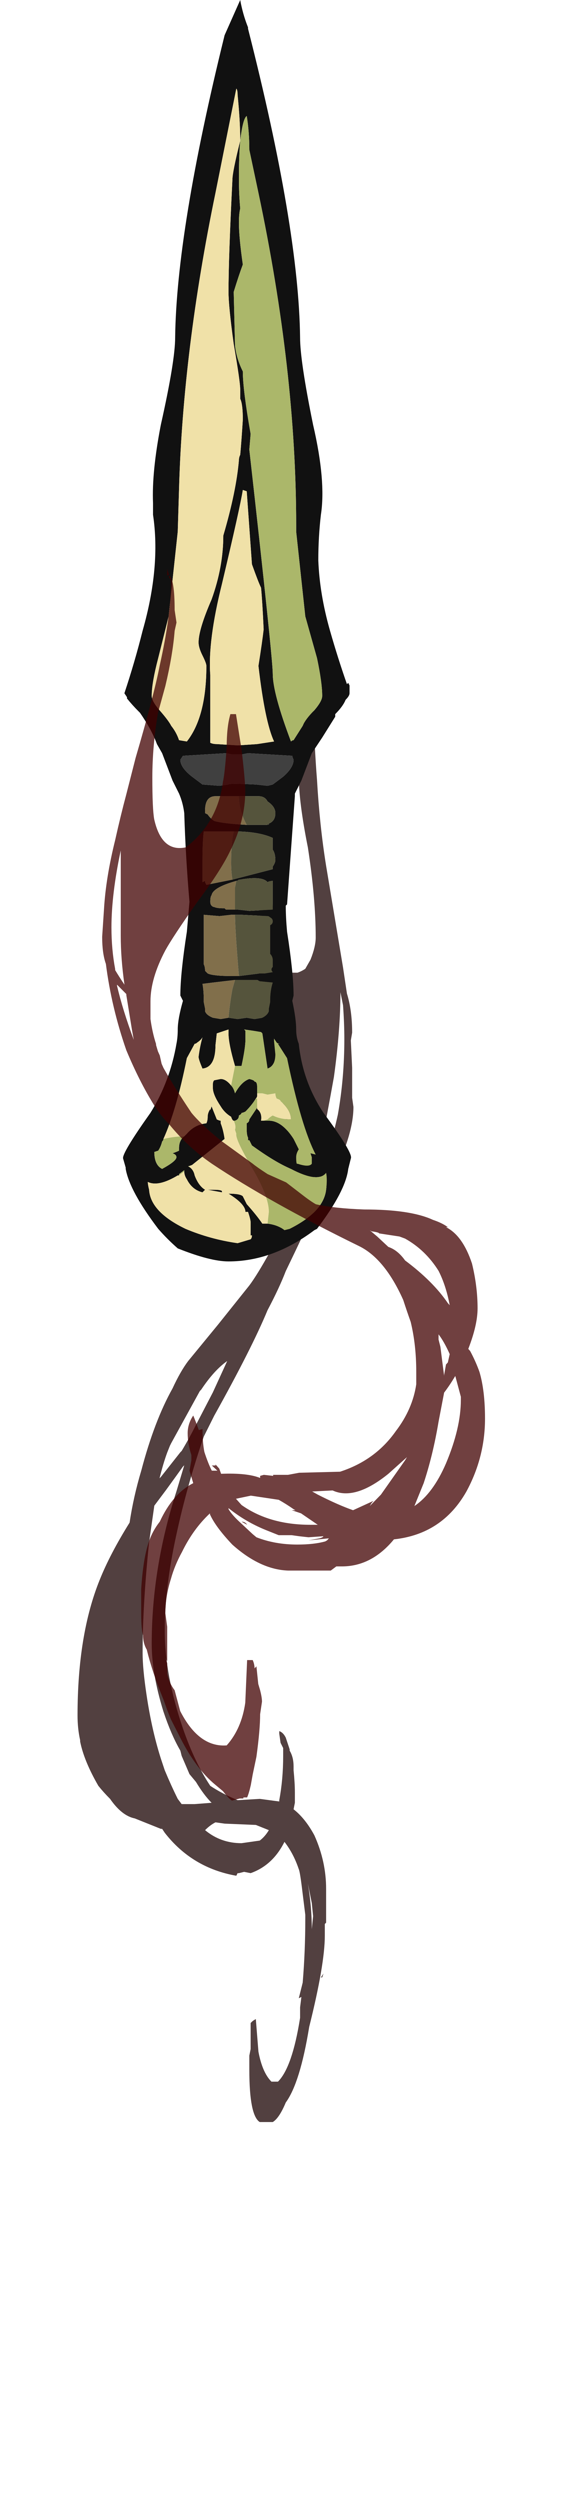 <?xml version="1.0" encoding="UTF-8" standalone="no"?>
<svg xmlns:ffdec="https://www.free-decompiler.com/flash" xmlns:xlink="http://www.w3.org/1999/xlink" ffdec:objectType="frame" height="671.45px" width="154.9px" xmlns="http://www.w3.org/2000/svg">
  <g transform="matrix(1.0, 0.0, 0.0, 1.0, 61.55, 208.3)">
    <use ffdec:characterId="757" height="54.8" transform="matrix(7.0, 0.0, 0.0, 7.0, -40.7, -21.95)" width="10.6" xlink:href="#shape0"/>
    <use ffdec:characterId="746" height="48.4" transform="matrix(7.0, 0.0, 0.0, 7.0, -28.45, -208.3)" width="8.75" xlink:href="#shape1"/>
    <use ffdec:characterId="759" height="59.2" transform="matrix(-9.996, 0.0, 0.0, 5.59, 68.882, -55.627)" width="10.3" xlink:href="#shape2"/>
  </g>
  <defs>
    <g id="shape0" transform="matrix(1.0, 0.0, 0.0, 1.0, 5.35, 24.3)">
      <path d="M3.55 -23.9 Q3.6 -24.3 3.7 -24.3 L3.7 -24.0 Q3.75 -22.25 3.85 -21.0 3.95 -19.25 4.2 -17.7 L4.85 -13.8 5.0 -12.8 Q5.2 -12.15 5.2 -11.3 L5.15 -11.0 5.2 -9.95 5.2 -8.8 5.25 -8.45 Q5.25 -7.3 4.3 -5.5 L3.95 -5.0 3.85 -4.7 Q3.4 -3.7 2.65 -2.15 2.4 -1.5 1.95 -0.65 1.35 0.8 -0.1 3.4 L-0.5 4.2 Q-1.15 6.1 -1.55 7.95 -2.0 10.0 -2.0 11.65 -2.0 13.35 -1.3 15.4 -0.85 16.7 -0.25 17.6 0.2 17.9 0.8 18.15 L1.65 18.1 2.4 18.2 2.4 18.15 Q2.55 17.35 2.55 16.45 L2.55 16.15 2.45 15.95 2.4 15.6 2.4 15.5 Q2.55 15.55 2.65 15.75 L2.8 16.2 2.8 16.25 Q2.95 16.5 2.95 16.85 L2.95 17.0 Q3.0 17.5 3.0 17.85 L3.0 18.25 2.95 18.5 Q3.4 18.85 3.75 19.5 4.2 20.5 4.2 21.55 L4.2 22.85 4.15 22.9 4.15 23.35 Q4.15 24.45 3.55 26.85 3.2 29.0 2.65 29.75 2.4 30.35 2.15 30.5 L1.65 30.5 Q1.25 30.25 1.25 28.5 1.25 28.3 1.25 27.95 L1.3 27.7 1.3 26.7 1.35 26.65 Q1.4 26.6 1.5 26.55 L1.6 27.8 Q1.75 28.6 2.1 28.95 L2.35 28.95 Q2.9 28.4 3.2 26.5 L3.2 26.1 3.25 25.7 3.15 25.75 3.3 25.15 Q3.4 23.95 3.4 22.7 L3.4 22.55 3.3 21.75 Q3.2 20.9 3.15 20.8 2.95 20.2 2.6 19.75 2.15 20.65 1.3 20.95 L1.05 20.9 0.85 20.95 0.8 20.95 0.75 21.05 Q-0.95 20.75 -2.0 19.4 L-2.1 19.25 -2.15 19.25 -3.15 18.85 Q-3.65 18.75 -4.1 18.1 -4.35 17.85 -4.55 17.6 -5.1 16.65 -5.25 15.9 L-5.25 15.85 Q-5.35 15.4 -5.35 14.9 -5.35 11.8 -4.5 9.7 -4.1 8.7 -3.35 7.5 -3.2 6.5 -2.9 5.5 -2.4 3.6 -1.7 2.35 -1.4 1.7 -1.1 1.3 L0.05 -0.1 1.25 -1.6 Q1.55 -2.0 2.05 -2.9 L2.1 -3.05 2.4 -3.6 2.45 -3.65 2.45 -3.75 Q2.45 -3.95 2.7 -4.55 L2.75 -4.8 Q2.8 -5.35 2.8 -6.05 2.8 -7.85 2.2 -10.05 L1.8 -11.55 Q1.6 -12.3 1.6 -12.75 L1.6 -15.05 Q1.6 -15.6 1.7 -16.15 1.8 -16.85 2.05 -17.2 L2.1 -17.15 Q2.1 -17.1 2.1 -17.0 2.15 -15.9 2.25 -15.2 2.35 -14.5 2.55 -14.0 2.7 -13.75 2.85 -13.6 L3.1 -13.6 Q3.25 -13.65 3.4 -13.75 L3.6 -14.1 Q3.8 -14.6 3.8 -14.95 3.8 -16.45 3.5 -18.4 3.15 -20.15 3.15 -21.15 L3.1 -21.3 Q3.1 -21.95 3.3 -22.95 3.4 -23.6 3.55 -23.9 M3.55 -22.95 L3.55 -22.95 M4.85 -12.35 L4.75 -12.85 Q4.75 -11.4 4.5 -9.6 4.25 -8.2 3.85 -6.15 3.65 -5.45 3.4 -4.7 L3.85 -5.4 Q4.35 -6.8 4.65 -8.15 4.9 -9.55 4.9 -11.05 4.9 -11.65 4.85 -12.35 M2.05 -16.45 L2.05 -16.45 M4.05 24.95 L4.0 24.95 4.1 24.8 4.05 24.95 M3.5 21.35 Q3.65 22.25 3.65 23.1 L3.7 22.6 3.65 22.1 3.5 21.35 M2.0 19.3 L1.5 19.1 0.3 19.05 -0.05 19.0 Q-0.25 19.1 -0.45 19.3 0.15 19.8 0.95 19.8 L1.65 19.7 Q1.85 19.55 2.0 19.3 M-0.65 2.45 L-1.75 4.45 -1.8 4.55 -1.9 4.8 Q-2.05 5.2 -2.2 5.8 L-2.15 5.75 -1.4 4.8 -1.35 4.75 Q-1.05 4.25 -0.8 3.75 L-0.15 2.5 0.4 1.3 Q-0.1 1.65 -0.6 2.4 L-0.65 2.45 M-2.6 8.25 Q-2.85 10.65 -2.85 12.5 -2.85 13.1 -2.7 14.1 -2.5 15.45 -2.15 16.55 L-2.0 17.0 Q-1.75 17.6 -1.5 18.1 L-1.35 18.3 -0.85 18.3 -0.2 18.25 Q-0.5 17.95 -0.8 17.45 L-1.05 17.15 -1.35 16.45 -1.4 16.25 Q-1.75 15.65 -2.05 14.75 -2.5 13.3 -2.5 12.15 -2.5 9.25 -1.55 6.3 L-1.25 5.3 -1.3 5.35 Q-1.55 5.7 -1.95 6.25 L-2.4 6.85 -2.6 8.25" fill="#180000" fill-opacity="0.749" fill-rule="evenodd" stroke="none"/>
    </g>
    <g id="shape1" transform="matrix(1.0, 0.0, 0.0, 1.0, 4.1, 44.95)">
      <path d="M0.7 -43.9 L0.7 -43.85 Q2.65 -36.2 2.7 -32.0 2.7 -31.1 3.2 -28.65 3.7 -26.5 3.5 -25.2 3.4 -24.35 3.4 -23.45 3.45 -22.15 3.85 -20.75 4.15 -19.7 4.5 -18.7 L4.55 -18.75 4.6 -18.65 4.6 -18.35 Q4.6 -18.25 4.45 -18.1 4.35 -17.85 4.05 -17.55 L4.05 -17.45 3.55 -16.65 3.15 -16.05 2.75 -15.0 2.5 -14.5 2.5 -14.4 2.2 -10.25 2.15 -10.2 Q2.15 -9.75 2.2 -9.2 2.45 -7.6 2.45 -6.75 L2.4 -6.55 Q2.55 -5.85 2.55 -5.45 2.55 -5.15 2.65 -4.9 2.8 -3.45 3.6 -2.25 4.75 -0.7 4.65 -0.5 L4.55 -0.1 Q4.45 0.75 3.35 2.2 L3.25 2.25 Q1.65 3.45 -0.05 3.45 -0.75 3.45 -2.0 2.95 -2.4 2.6 -2.75 2.2 -3.85 0.75 -4.0 -0.1 L-4.0 -0.15 -4.1 -0.5 Q-4.15 -0.7 -3.05 -2.25 -2.3 -3.45 -2.05 -4.9 -2.0 -5.15 -2.0 -5.45 -2.0 -5.85 -1.8 -6.55 L-1.9 -6.75 Q-1.9 -7.6 -1.65 -9.2 L-1.55 -10.35 Q-1.7 -12.1 -1.75 -13.75 -1.8 -14.15 -1.95 -14.5 L-2.2 -15.0 -2.6 -16.05 -2.8 -16.4 Q-3.0 -16.95 -3.45 -17.6 L-3.5 -17.65 Q-3.75 -17.9 -3.95 -18.15 L-3.95 -18.2 -4.05 -18.35 Q-3.65 -19.55 -3.35 -20.75 -2.65 -23.2 -2.95 -25.2 L-2.95 -25.65 Q-3.0 -26.85 -2.65 -28.65 -2.1 -31.1 -2.1 -32.0 -2.05 -36.1 -0.2 -43.6 L0.4 -44.95 Q0.5 -44.4 0.7 -43.9 M0.4 -39.55 Q0.35 -39.0 0.35 -38.1 0.35 -37.5 0.4 -36.95 0.35 -36.75 0.35 -36.4 0.35 -35.85 0.5 -34.8 0.35 -34.4 0.15 -33.75 L0.2 -31.7 Q0.25 -31.2 0.5 -30.7 0.5 -30.0 0.8 -28.3 L0.75 -27.7 Q1.65 -19.7 1.65 -19.1 1.65 -18.35 2.35 -16.5 2.4 -16.55 2.45 -16.55 L2.8 -17.1 Q2.9 -17.35 3.25 -17.7 3.55 -18.05 3.55 -18.25 3.55 -18.75 3.35 -19.7 L2.9 -21.3 2.55 -24.55 2.55 -24.8 Q2.55 -30.7 1.1 -37.55 L0.75 -39.2 Q0.75 -39.9 0.65 -40.5 0.5 -40.4 0.4 -39.55 0.4 -40.3 0.3 -41.3 0.3 -41.5 0.25 -41.55 L-0.55 -37.55 Q-1.8 -31.5 -1.95 -26.2 L-2.0 -24.55 -2.35 -21.3 -2.75 -19.7 Q-3.0 -18.75 -3.0 -18.25 -3.0 -18.05 -2.7 -17.7 -2.35 -17.3 -2.25 -17.1 -2.05 -16.85 -1.95 -16.55 L-1.65 -16.5 Q-0.9 -17.45 -0.9 -19.4 -0.9 -19.5 -1.05 -19.8 -1.2 -20.1 -1.2 -20.3 -1.2 -20.8 -0.7 -21.95 -0.25 -23.2 -0.25 -24.4 0.25 -26.1 0.35 -27.3 0.35 -27.4 0.4 -27.5 0.45 -28.05 0.5 -28.85 0.5 -29.45 0.4 -29.65 L0.4 -30.0 Q0.4 -30.3 0.15 -31.75 -0.05 -33.2 -0.05 -33.75 -0.05 -35.05 0.1 -38.05 0.1 -38.35 0.4 -39.55 M0.65 -26.1 L0.5 -26.15 Q0.4 -25.5 -0.3 -22.55 -0.85 -20.35 -0.75 -19.05 L-0.75 -16.45 Q-0.65 -16.4 -0.5 -16.4 L0.3 -16.35 1.05 -16.4 1.7 -16.5 Q1.35 -17.25 1.1 -19.4 1.25 -20.35 1.3 -20.8 1.25 -21.9 1.2 -22.4 1.1 -22.6 0.85 -23.3 L0.65 -26.1 M0.3 -16.0 L0.1 -16.0 -0.15 -16.05 -1.8 -15.95 -1.9 -15.8 Q-1.9 -15.5 -1.45 -15.15 L-1.05 -14.85 -0.4 -14.8 -0.05 -14.85 Q-0.05 -14.9 1.0 -14.85 L1.45 -14.8 1.65 -14.85 2.05 -15.15 Q2.45 -15.5 2.45 -15.8 2.4 -15.9 2.4 -15.95 L0.7 -16.05 0.45 -16.0 0.3 -16.0 M0.65 -13.3 L1.45 -13.3 Q1.45 -13.35 1.5 -13.3 L1.5 -13.35 Q1.75 -13.45 1.75 -13.75 1.75 -14.0 1.45 -14.2 1.35 -14.4 1.1 -14.4 L0.35 -14.4 -0.55 -14.4 Q-0.95 -14.4 -0.95 -13.85 L-0.95 -13.75 -0.85 -13.7 Q-0.75 -13.55 -0.6 -13.45 -0.25 -13.35 0.65 -13.3 M0.15 -13.05 L-1.0 -13.05 Q-1.05 -12.65 -1.05 -11.9 L-1.05 -11.1 -0.95 -11.15 -0.95 -11.1 -0.9 -11.0 0.1 -11.2 1.65 -11.6 1.65 -11.7 Q1.75 -11.85 1.75 -11.95 1.75 -12.2 1.65 -12.35 L1.65 -12.8 Q1.1 -13.05 0.15 -13.05 M0.2 -10.05 L0.3 -10.05 0.75 -10.0 1.65 -10.05 1.65 -11.15 Q1.5 -11.15 1.45 -11.1 1.25 -11.35 0.4 -11.2 L0.35 -11.2 Q0.3 -11.15 0.25 -11.15 -0.65 -10.9 -0.7 -10.6 -0.75 -10.55 -0.75 -10.35 -0.75 -10.25 -0.7 -10.2 -0.65 -10.15 -0.6 -10.15 -0.5 -10.1 -0.25 -10.1 L-0.2 -10.1 -0.15 -10.05 0.2 -10.05 M0.35 -7.5 L1.15 -7.6 1.35 -7.6 1.65 -7.65 Q1.55 -7.75 1.65 -7.85 L1.65 -8.1 Q1.65 -8.25 1.55 -8.35 L1.55 -9.45 Q1.65 -9.5 1.65 -9.6 1.65 -9.7 1.55 -9.75 1.5 -9.8 1.45 -9.8 L0.45 -9.85 0.2 -9.85 0.05 -9.85 -0.4 -9.8 -1.0 -9.85 -1.0 -7.95 Q-0.95 -7.85 -0.95 -7.7 L-0.85 -7.6 Q-0.65 -7.5 0.1 -7.5 L0.35 -7.5 M-0.05 -5.9 L0.3 -5.85 0.65 -5.9 0.95 -5.85 1.25 -5.9 Q1.45 -6.0 1.5 -6.15 L1.5 -6.25 1.55 -6.5 1.55 -6.55 Q1.55 -6.95 1.65 -7.25 L1.15 -7.3 1.05 -7.35 0.2 -7.35 -0.65 -7.25 -1.05 -7.2 Q-1.0 -6.95 -1.0 -6.55 L-1.0 -6.5 -0.95 -6.25 -0.95 -6.15 Q-0.9 -6.0 -0.65 -5.9 L-0.35 -5.85 -0.05 -5.9 M1.3 -1.95 L1.5 -1.95 Q2.0 -1.95 2.45 -1.25 L2.65 -0.85 Q2.55 -0.7 2.55 -0.55 2.55 -0.25 2.6 -0.3 3.05 -0.15 3.15 -0.3 L3.15 -0.55 3.1 -0.7 3.3 -0.65 Q2.75 -1.7 2.2 -4.35 L1.85 -4.9 1.95 -4.9 Q1.85 -4.9 1.8 -4.95 L1.7 -5.1 1.7 -5.0 1.75 -4.5 Q1.75 -4.05 1.45 -3.95 L1.25 -5.3 1.2 -5.35 0.9 -5.4 0.55 -5.45 0.6 -5.4 0.6 -5.05 Q0.6 -4.75 0.45 -4.05 L0.2 -4.05 Q-0.05 -4.9 -0.05 -5.3 L-0.05 -5.45 -0.5 -5.3 -0.55 -4.85 Q-0.55 -4.0 -1.05 -3.95 -1.2 -4.3 -1.2 -4.4 -1.15 -4.8 -1.05 -5.15 -1.1 -5.05 -1.25 -4.95 -1.3 -4.9 -1.35 -4.9 L-1.65 -4.35 Q-2.05 -2.35 -2.55 -1.25 -2.55 -1.2 -2.6 -1.15 -2.65 -0.95 -2.75 -0.8 L-2.9 -0.75 Q-2.9 -0.25 -2.6 -0.1 -2.05 -0.4 -2.05 -0.55 -2.05 -0.65 -2.2 -0.7 -2.05 -0.75 -1.95 -0.8 L-1.95 -0.9 Q-1.95 -1.2 -1.75 -1.35 L-1.65 -1.45 Q-1.35 -1.8 -0.9 -1.85 -0.85 -1.95 -0.85 -2.1 -0.85 -2.25 -0.75 -2.4 L-0.75 -2.35 -0.7 -2.5 -0.5 -2.0 Q-0.4 -1.95 -0.35 -1.95 L-0.35 -1.85 Q-0.25 -1.6 -0.2 -1.25 L-1.45 -0.25 -1.6 -0.2 Q-1.4 -0.1 -1.35 0.15 -1.2 0.55 -0.95 0.7 L-1.05 0.8 Q-1.45 0.7 -1.65 0.3 -1.75 0.15 -1.75 0.0 L-1.75 -0.05 -1.95 0.1 -1.95 0.15 -2.0 0.15 Q-2.75 0.6 -3.15 0.4 -3.15 0.5 -3.1 0.7 -3.05 1.55 -1.7 2.2 -0.75 2.6 0.3 2.75 L0.8 2.6 Q0.85 2.55 0.85 2.45 L0.8 2.45 0.8 1.95 Q0.8 1.85 0.7 1.55 L0.6 1.55 Q0.6 1.25 -0.05 0.85 0.4 0.85 0.5 0.95 L0.65 1.25 Q1.05 1.7 1.25 2.0 L1.45 2.0 Q1.85 2.05 2.1 2.25 L2.3 2.2 Q3.6 1.55 3.7 0.7 3.75 0.3 3.7 0.05 3.4 0.45 2.35 -0.1 1.75 -0.35 0.85 -1.0 L0.75 -1.2 0.7 -1.2 0.7 -1.3 Q0.65 -1.4 0.65 -1.6 L0.65 -1.85 Q0.75 -1.9 0.75 -2.0 L1.05 -2.45 1.05 -2.4 Q1.25 -2.25 1.2 -1.95 L1.3 -1.95 M0.05 -3.3 Q0.15 -3.2 0.2 -3.0 0.45 -3.45 0.75 -3.55 0.95 -3.5 0.95 -3.45 1.05 -3.45 1.05 -3.25 L1.05 -3.0 1.05 -2.9 Q1.05 -2.85 1.0 -2.8 0.85 -2.55 0.6 -2.3 0.5 -2.25 0.45 -2.25 0.45 -2.2 0.35 -2.15 0.35 -2.0 0.2 -1.95 L0.15 -1.95 Q0.1 -1.95 0.05 -2.1 -0.2 -2.25 -0.35 -2.5 -0.65 -2.95 -0.65 -3.2 L-0.65 -3.35 Q-0.65 -3.45 -0.6 -3.5 L-0.35 -3.55 Q-0.15 -3.55 0.05 -3.3 M-0.85 0.7 L-0.6 0.7 Q-0.35 0.7 -0.3 0.75 L-0.3 0.8 -0.85 0.7" fill="#111111" fill-rule="evenodd" stroke="none"/>
      <path d="M0.3 -16.0 L0.45 -16.0 0.7 -16.05 2.4 -15.95 Q2.4 -15.9 2.45 -15.8 2.45 -15.5 2.05 -15.15 L1.65 -14.85 1.45 -14.8 1.0 -14.85 Q-0.05 -14.9 -0.05 -14.85 L-0.4 -14.8 -1.05 -14.85 -1.45 -15.15 Q-1.9 -15.5 -1.9 -15.8 L-1.8 -15.95 -0.15 -16.05 0.1 -16.0 0.3 -16.0" fill="#404040" fill-rule="evenodd" stroke="none"/>
      <path d="M0.65 -13.3 Q-0.25 -13.35 -0.6 -13.45 -0.75 -13.55 -0.85 -13.7 L-0.95 -13.75 -0.95 -13.85 Q-0.95 -14.4 -0.55 -14.4 L0.35 -14.4 Q0.35 -13.85 0.65 -13.3 M0.1 -11.2 L-0.9 -11.0 -0.95 -11.1 -0.95 -11.15 -1.05 -11.1 -1.05 -11.9 Q-1.05 -12.65 -1.0 -13.05 L0.15 -13.05 Q0.05 -12.6 0.05 -11.85 0.05 -11.5 0.1 -11.2 M0.25 -11.15 L0.2 -10.9 0.2 -10.05 -0.15 -10.05 -0.2 -10.1 -0.25 -10.1 Q-0.5 -10.1 -0.6 -10.15 -0.65 -10.15 -0.7 -10.2 -0.75 -10.25 -0.75 -10.35 -0.75 -10.55 -0.7 -10.6 -0.65 -10.9 0.25 -11.15 M0.35 -7.5 L0.1 -7.5 Q-0.65 -7.5 -0.85 -7.6 L-0.95 -7.7 Q-0.95 -7.85 -1.0 -7.95 L-1.0 -9.85 -0.4 -9.8 0.05 -9.85 0.2 -9.85 Q0.2 -9.3 0.35 -7.5 M-0.05 -5.9 L-0.35 -5.85 -0.65 -5.9 Q-0.9 -6.0 -0.95 -6.15 L-0.95 -6.25 -1.0 -6.5 -1.0 -6.55 Q-1.0 -6.95 -1.05 -7.2 L-0.65 -7.25 0.2 -7.35 0.1 -7.0 Q0.0 -6.45 -0.05 -5.9" fill="#816f4b" fill-rule="evenodd" stroke="none"/>
      <path d="M0.65 -26.1 L0.85 -23.3 Q1.1 -22.6 1.2 -22.4 1.25 -21.9 1.3 -20.8 1.25 -20.35 1.1 -19.4 1.35 -17.25 1.7 -16.5 L1.05 -16.4 0.3 -16.35 -0.5 -16.4 Q-0.65 -16.4 -0.75 -16.45 L-0.75 -19.05 Q-0.85 -20.35 -0.3 -22.55 0.4 -25.5 0.5 -26.15 L0.65 -26.1 M0.4 -39.55 Q0.1 -38.35 0.1 -38.05 -0.05 -35.05 -0.05 -33.75 -0.05 -33.2 0.15 -31.75 0.4 -30.3 0.4 -30.0 L0.4 -29.65 Q0.5 -29.45 0.5 -28.85 0.45 -28.05 0.4 -27.5 0.35 -27.4 0.35 -27.3 0.25 -26.1 -0.25 -24.4 -0.25 -23.2 -0.7 -21.95 -1.2 -20.8 -1.2 -20.3 -1.2 -20.1 -1.05 -19.8 -0.9 -19.5 -0.9 -19.4 -0.9 -17.45 -1.65 -16.5 L-1.95 -16.55 Q-2.05 -16.85 -2.25 -17.1 -2.35 -17.3 -2.7 -17.7 -3.0 -18.05 -3.0 -18.25 -3.0 -18.75 -2.75 -19.7 L-2.35 -21.3 -2.0 -24.55 -1.95 -26.2 Q-1.8 -31.5 -0.55 -37.55 L0.25 -41.55 Q0.3 -41.5 0.3 -41.3 0.4 -40.3 0.4 -39.55 M1.3 -1.95 L1.2 -1.95 Q1.25 -2.25 1.05 -2.4 L1.05 -2.45 1.05 -2.8 1.0 -2.8 Q1.05 -2.85 1.05 -2.9 L1.05 -3.0 1.25 -3.0 1.45 -2.95 1.75 -3.0 Q1.75 -2.9 1.8 -2.8 1.95 -2.75 1.95 -2.7 2.35 -2.35 2.35 -2.0 1.95 -2.0 1.65 -2.15 1.55 -2.1 1.45 -2.0 L1.3 -1.95 M1.45 2.0 L1.25 2.0 Q1.05 1.7 0.65 1.25 L0.5 0.95 Q0.4 0.85 -0.05 0.85 0.6 1.25 0.6 1.55 L0.7 1.55 Q0.8 1.85 0.8 1.95 L0.8 2.45 0.85 2.45 Q0.85 2.55 0.8 2.6 L0.3 2.75 Q-0.75 2.6 -1.7 2.2 -3.05 1.55 -3.1 0.7 -3.15 0.5 -3.15 0.4 -2.75 0.6 -2.0 0.15 L-1.95 0.15 Q-1.9 0.1 -1.75 0.0 -1.75 0.15 -1.65 0.3 -1.45 0.7 -1.05 0.8 L-0.95 0.7 Q-1.2 0.55 -1.35 0.15 -1.4 -0.1 -1.6 -0.2 L-1.55 -0.2 -1.45 -0.25 -0.2 -1.25 Q-0.25 -1.6 -0.35 -1.85 L-0.35 -1.95 Q-0.4 -1.95 -0.5 -2.0 L-0.7 -2.5 -0.75 -2.35 -0.75 -2.4 Q-0.85 -2.25 -0.85 -2.1 -0.85 -1.95 -0.9 -1.85 -1.35 -1.8 -1.65 -1.45 L-1.75 -1.35 Q-2.1 -1.35 -2.55 -1.25 -2.05 -2.35 -1.65 -4.35 L-1.35 -4.9 Q-1.3 -4.9 -1.25 -4.95 -1.1 -5.05 -1.05 -5.15 -1.15 -4.8 -1.2 -4.4 -1.2 -4.3 -1.05 -3.95 -0.55 -4.0 -0.55 -4.85 L-0.5 -5.3 -0.05 -5.45 -0.05 -5.3 Q-0.05 -4.9 0.2 -4.05 L0.05 -3.3 Q-0.15 -3.55 -0.35 -3.55 L-0.6 -3.5 Q-0.65 -3.45 -0.65 -3.35 L-0.65 -3.2 Q-0.65 -2.95 -0.35 -2.5 -0.2 -2.25 0.05 -2.1 0.1 -1.95 0.15 -1.95 0.25 -1.75 0.2 -1.6 L0.25 -1.45 Q0.2 -1.25 0.85 -0.15 1.5 0.95 1.5 1.55 L1.45 2.0 M-0.85 0.7 L-0.3 0.8 -0.3 0.75 Q-0.35 0.7 -0.6 0.7 L-0.85 0.7" fill="#f0e1a8" fill-rule="evenodd" stroke="none"/>
      <path d="M0.4 -39.55 Q0.5 -40.4 0.65 -40.5 0.75 -39.9 0.75 -39.2 L1.1 -37.55 Q2.55 -30.7 2.55 -24.8 L2.55 -24.55 2.9 -21.3 3.35 -19.7 Q3.55 -18.75 3.55 -18.25 3.55 -18.05 3.25 -17.7 2.9 -17.35 2.8 -17.1 L2.45 -16.55 Q2.4 -16.55 2.35 -16.5 1.65 -18.35 1.65 -19.1 1.65 -19.7 0.75 -27.7 L0.8 -28.3 Q0.5 -30.0 0.5 -30.7 0.25 -31.2 0.2 -31.7 L0.15 -33.75 Q0.35 -34.4 0.5 -34.8 0.35 -35.85 0.35 -36.4 0.35 -36.75 0.4 -36.95 0.35 -37.5 0.35 -38.1 0.35 -39.0 0.4 -39.55 M0.2 -4.05 L0.45 -4.05 Q0.6 -4.75 0.6 -5.05 L0.6 -5.4 0.55 -5.45 0.9 -5.4 1.2 -5.35 1.25 -5.3 1.45 -3.95 Q1.75 -4.05 1.75 -4.5 L1.7 -5.0 1.7 -5.1 1.8 -4.95 Q1.85 -4.9 1.95 -4.9 L1.85 -4.9 2.2 -4.35 Q2.75 -1.7 3.3 -0.65 L3.1 -0.7 3.15 -0.55 3.15 -0.3 Q3.05 -0.15 2.6 -0.3 2.55 -0.25 2.55 -0.55 2.55 -0.7 2.65 -0.85 L2.45 -1.25 Q2.0 -1.95 1.5 -1.95 L1.3 -1.95 1.45 -2.0 Q1.55 -2.1 1.65 -2.15 1.95 -2.0 2.35 -2.0 2.35 -2.35 1.95 -2.7 1.95 -2.75 1.8 -2.8 1.75 -2.9 1.75 -3.0 L1.45 -2.95 1.25 -3.0 1.05 -3.0 1.05 -3.25 Q1.05 -3.45 0.95 -3.45 0.95 -3.5 0.75 -3.55 0.45 -3.45 0.2 -3.0 0.15 -3.2 0.05 -3.3 L0.2 -4.05 M1.05 -2.45 L0.75 -2.0 Q0.75 -1.9 0.65 -1.85 L0.65 -1.6 Q0.65 -1.4 0.7 -1.3 L0.7 -1.2 0.75 -1.2 0.85 -1.0 Q1.75 -0.35 2.35 -0.1 3.4 0.45 3.7 0.05 3.75 0.3 3.7 0.7 3.6 1.55 2.3 2.2 L2.1 2.25 Q1.85 2.05 1.45 2.0 L1.5 1.55 Q1.5 0.95 0.85 -0.15 0.2 -1.25 0.25 -1.45 L0.2 -1.6 Q0.25 -1.75 0.15 -1.95 L0.2 -1.95 Q0.35 -2.0 0.35 -2.15 0.45 -2.2 0.45 -2.25 0.5 -2.25 0.6 -2.3 0.85 -2.55 1.0 -2.8 L1.05 -2.8 1.05 -2.45 M-1.95 0.15 L-1.95 0.1 -1.75 -0.05 -1.75 0.0 Q-1.9 0.1 -1.95 0.15 M-1.6 -0.2 L-1.45 -0.25 -1.55 -0.2 -1.6 -0.2 M-1.75 -1.35 Q-1.95 -1.2 -1.95 -0.9 L-1.95 -0.8 Q-2.05 -0.75 -2.2 -0.7 -2.05 -0.65 -2.05 -0.55 -2.05 -0.4 -2.6 -0.1 -2.9 -0.25 -2.9 -0.75 L-2.75 -0.8 Q-2.65 -0.95 -2.6 -1.15 -2.55 -1.2 -2.55 -1.25 -2.1 -1.35 -1.75 -1.35" fill="#abb76a" fill-rule="evenodd" stroke="none"/>
      <path d="M0.35 -14.4 L1.1 -14.4 Q1.35 -14.4 1.45 -14.2 1.75 -14.0 1.75 -13.75 1.75 -13.45 1.5 -13.35 L1.5 -13.3 Q1.45 -13.35 1.45 -13.3 L0.65 -13.3 Q0.35 -13.85 0.35 -14.4 M0.15 -13.05 Q1.1 -13.05 1.65 -12.8 L1.65 -12.35 Q1.75 -12.2 1.75 -11.95 1.75 -11.85 1.65 -11.7 L1.65 -11.6 0.1 -11.2 Q0.05 -11.5 0.05 -11.85 0.05 -12.6 0.15 -13.05 M0.25 -11.15 Q0.3 -11.15 0.35 -11.2 L0.4 -11.2 Q1.25 -11.35 1.45 -11.1 1.5 -11.15 1.65 -11.15 L1.65 -10.05 0.75 -10.0 0.3 -10.05 0.2 -10.05 0.2 -10.9 0.25 -11.15 M0.2 -9.85 L0.45 -9.85 1.45 -9.8 Q1.5 -9.8 1.55 -9.75 1.65 -9.7 1.65 -9.6 1.65 -9.5 1.55 -9.45 L1.55 -8.35 Q1.65 -8.25 1.65 -8.1 L1.65 -7.85 Q1.55 -7.75 1.65 -7.65 L1.35 -7.6 1.15 -7.6 0.35 -7.5 Q0.2 -9.3 0.2 -9.85 M0.2 -7.35 L1.05 -7.35 1.15 -7.3 1.65 -7.25 Q1.55 -6.95 1.55 -6.55 L1.55 -6.5 1.5 -6.25 1.5 -6.15 Q1.45 -6.0 1.25 -5.9 L0.95 -5.85 0.65 -5.9 0.3 -5.85 -0.05 -5.9 Q0.0 -6.45 0.1 -7.0 L0.2 -7.35" fill="#55543c" fill-rule="evenodd" stroke="none"/>
    </g>
    <g id="shape2" transform="matrix(1.0, 0.0, 0.0, 1.0, 4.95, 23.45)">
      <path d="M3.55 -23.15 Q3.6 -23.4 3.6 -23.45 L3.6 -23.1 3.55 -23.15 M3.55 -23.0 Q3.5 -22.95 3.5 -22.75 3.5 -21.2 3.8 -18.8 3.95 -17.4 4.45 -14.35 L4.7 -12.6 Q4.85 -11.6 5.0 -10.4 5.25 -8.6 5.3 -7.1 L5.35 -5.75 Q5.35 -4.95 5.25 -4.45 5.1 -2.35 4.7 -0.3 4.35 1.2 3.95 2.35 3.75 2.9 3.55 3.25 3.05 4.35 2.4 5.15 0.85 7.0 -1.55 9.1 -2.25 9.7 -2.75 11.7 -2.85 12.25 -2.95 12.75 -3.1 13.85 -3.1 15.15 L-3.1 15.75 Q-3.0 16.95 -2.55 18.0 -2.0 19.4 -1.05 19.95 L0.05 20.0 0.35 20.1 0.75 20.1 0.75 20.15 1.0 20.1 1.1 20.15 1.1 20.25 Q1.45 20.0 2.15 20.05 L2.2 19.8 2.3 19.6 2.3 19.65 2.4 19.65 2.25 19.9 2.4 19.9 Q2.5 19.55 2.6 19.0 2.65 18.55 2.65 17.9 L2.75 17.95 Q2.85 17.45 2.9 17.25 3.05 17.65 3.05 18.1 3.05 18.6 2.95 19.15 L2.95 19.4 3.0 19.9 2.9 20.5 Q3.45 21.0 3.8 22.35 4.0 22.8 4.1 23.35 4.25 24.15 4.3 25.6 L4.3 26.75 Q4.3 27.55 4.25 27.8 4.25 28.2 4.15 28.5 4.0 29.6 3.7 30.9 L3.6 31.4 3.5 31.85 3.3 32.55 Q2.85 34.2 2.3 35.0 L2.1 35.3 Q1.9 35.75 1.85 35.75 L1.65 35.65 1.55 35.65 1.55 35.6 1.45 35.6 Q1.4 35.4 1.35 35.0 L1.3 34.5 1.2 33.65 Q1.1 32.35 1.1 31.6 L1.05 31.0 Q1.05 30.8 1.1 30.45 L1.15 30.15 1.2 29.3 1.25 29.4 Q1.25 29.2 1.3 29.0 L1.45 29.0 1.5 31.05 Q1.6 32.3 2.0 33.1 2.75 33.2 3.25 31.45 L3.4 30.45 Q3.55 30.1 3.6 29.65 L3.6 29.15 3.65 28.9 3.6 29.05 3.6 27.4 3.65 26.75 Q3.65 25.95 3.5 25.1 3.4 24.45 3.2 23.8 2.9 22.7 2.45 21.95 L2.45 22.0 Q2.3 22.6 1.85 23.45 1.1 24.65 0.35 24.7 L-0.8 24.7 -0.95 24.5 -1.1 24.5 Q-1.9 24.5 -2.5 23.2 -3.8 22.95 -4.45 20.9 -4.95 19.25 -4.95 17.4 -4.95 16.05 -4.8 15.15 -4.7 14.65 -4.55 14.15 L-4.5 14.05 Q-4.75 12.9 -4.75 12.1 -4.75 11.05 -4.6 9.95 -4.35 8.6 -3.9 8.2 L-3.95 8.2 Q-3.8 8.0 -3.55 7.85 -2.95 7.35 -1.7 7.35 -0.9 7.3 -0.4 7.1 -0.25 6.95 0.0 6.6 L0.4 6.05 0.9 5.65 Q1.2 5.3 1.3 5.15 L2.15 4.05 Q2.7 3.25 2.95 2.7 3.4 1.5 3.7 0.55 L3.75 0.35 3.8 -0.05 3.85 -0.25 3.9 -0.55 3.9 -0.6 Q4.0 -1.15 4.05 -1.8 L4.05 -2.65 Q4.05 -3.75 3.65 -5.1 3.45 -5.75 2.8 -7.4 2.15 -8.95 1.9 -9.9 1.5 -11.35 1.5 -12.75 1.5 -13.25 1.6 -14.75 L1.75 -16.45 1.9 -16.45 Q2.0 -15.85 2.0 -14.85 2.05 -13.6 2.1 -13.2 2.25 -11.2 3.1 -10.05 3.75 -9.8 3.95 -11.4 4.0 -11.9 4.0 -13.4 4.0 -14.9 3.85 -16.5 L3.65 -17.8 Q3.45 -19.3 3.4 -20.45 L3.35 -20.85 3.4 -21.45 Q3.4 -22.95 3.55 -23.1 L3.55 -23.0 M4.85 -6.5 L4.85 -5.8 Q4.85 -4.7 4.75 -3.45 4.9 -3.85 5.0 -4.15 L5.0 -4.2 Q5.1 -5.15 5.1 -6.2 5.1 -7.8 4.85 -9.9 L4.85 -6.5 M4.95 -3.45 L4.7 -3.0 4.7 -2.95 4.55 -1.3 4.5 -0.8 Q4.8 -2.25 4.95 -3.4 L4.95 -3.45 M0.25 21.8 L0.0 21.95 -0.45 22.5 -0.25 22.5 Q0.85 22.5 1.6 21.55 L1.75 21.25 1.35 21.1 0.6 21.3 Q0.4 21.5 0.2 21.75 L0.15 21.8 0.25 21.8 M1.6 22.35 Q1.55 22.4 1.45 22.5 1.5 22.35 1.6 22.35 M1.95 21.75 L1.95 21.7 Q1.5 22.35 0.95 22.75 L0.6 23.0 0.25 23.0 0.05 23.05 -0.2 23.1 -0.6 23.05 Q-0.6 23.1 -0.5 23.15 L-0.2 23.25 -0.75 23.15 -0.7 23.25 -0.65 23.3 Q-0.35 23.45 0.1 23.45 0.7 23.45 1.2 23.1 L1.3 22.95 1.6 22.45 Q1.85 22.05 1.95 21.75 M-2.8 8.75 Q-3.35 9.3 -3.7 10.3 -3.9 11.0 -4.0 11.95 L-3.95 11.85 Q-3.55 10.8 -2.8 9.8 -2.6 9.3 -2.35 9.15 L-2.05 8.65 -1.85 8.35 -1.9 8.4 Q-2.1 8.45 -2.1 8.5 L-2.65 8.65 -2.8 8.75 M-4.3 16.5 Q-4.3 17.85 -3.9 19.55 -3.55 21.0 -3.05 21.6 L-3.3 20.5 Q-3.55 19.15 -3.7 17.55 L-3.85 16.15 Q-4.0 15.8 -4.15 15.35 L-4.3 16.35 -4.3 16.5 M-3.7 13.6 L-3.7 13.35 Q-3.85 13.7 -4.0 14.3 L-3.95 14.7 -3.9 14.8 -3.85 15.3 -3.85 15.35 -3.75 13.95 -3.7 13.6 M-1.7 21.85 L-1.7 21.85 M-1.4 21.8 Q-1.0 21.55 -0.45 21.05 L-0.3 20.9 -0.85 20.85 Q-1.45 21.35 -2.35 20.05 L-2.85 19.25 -2.8 19.4 -2.15 21.05 -1.85 21.6 -1.9 21.45 -1.95 21.35 -1.4 21.8" fill="#400000" fill-opacity="0.749" fill-rule="evenodd" stroke="none"/>
    </g>
  </defs>
</svg>
